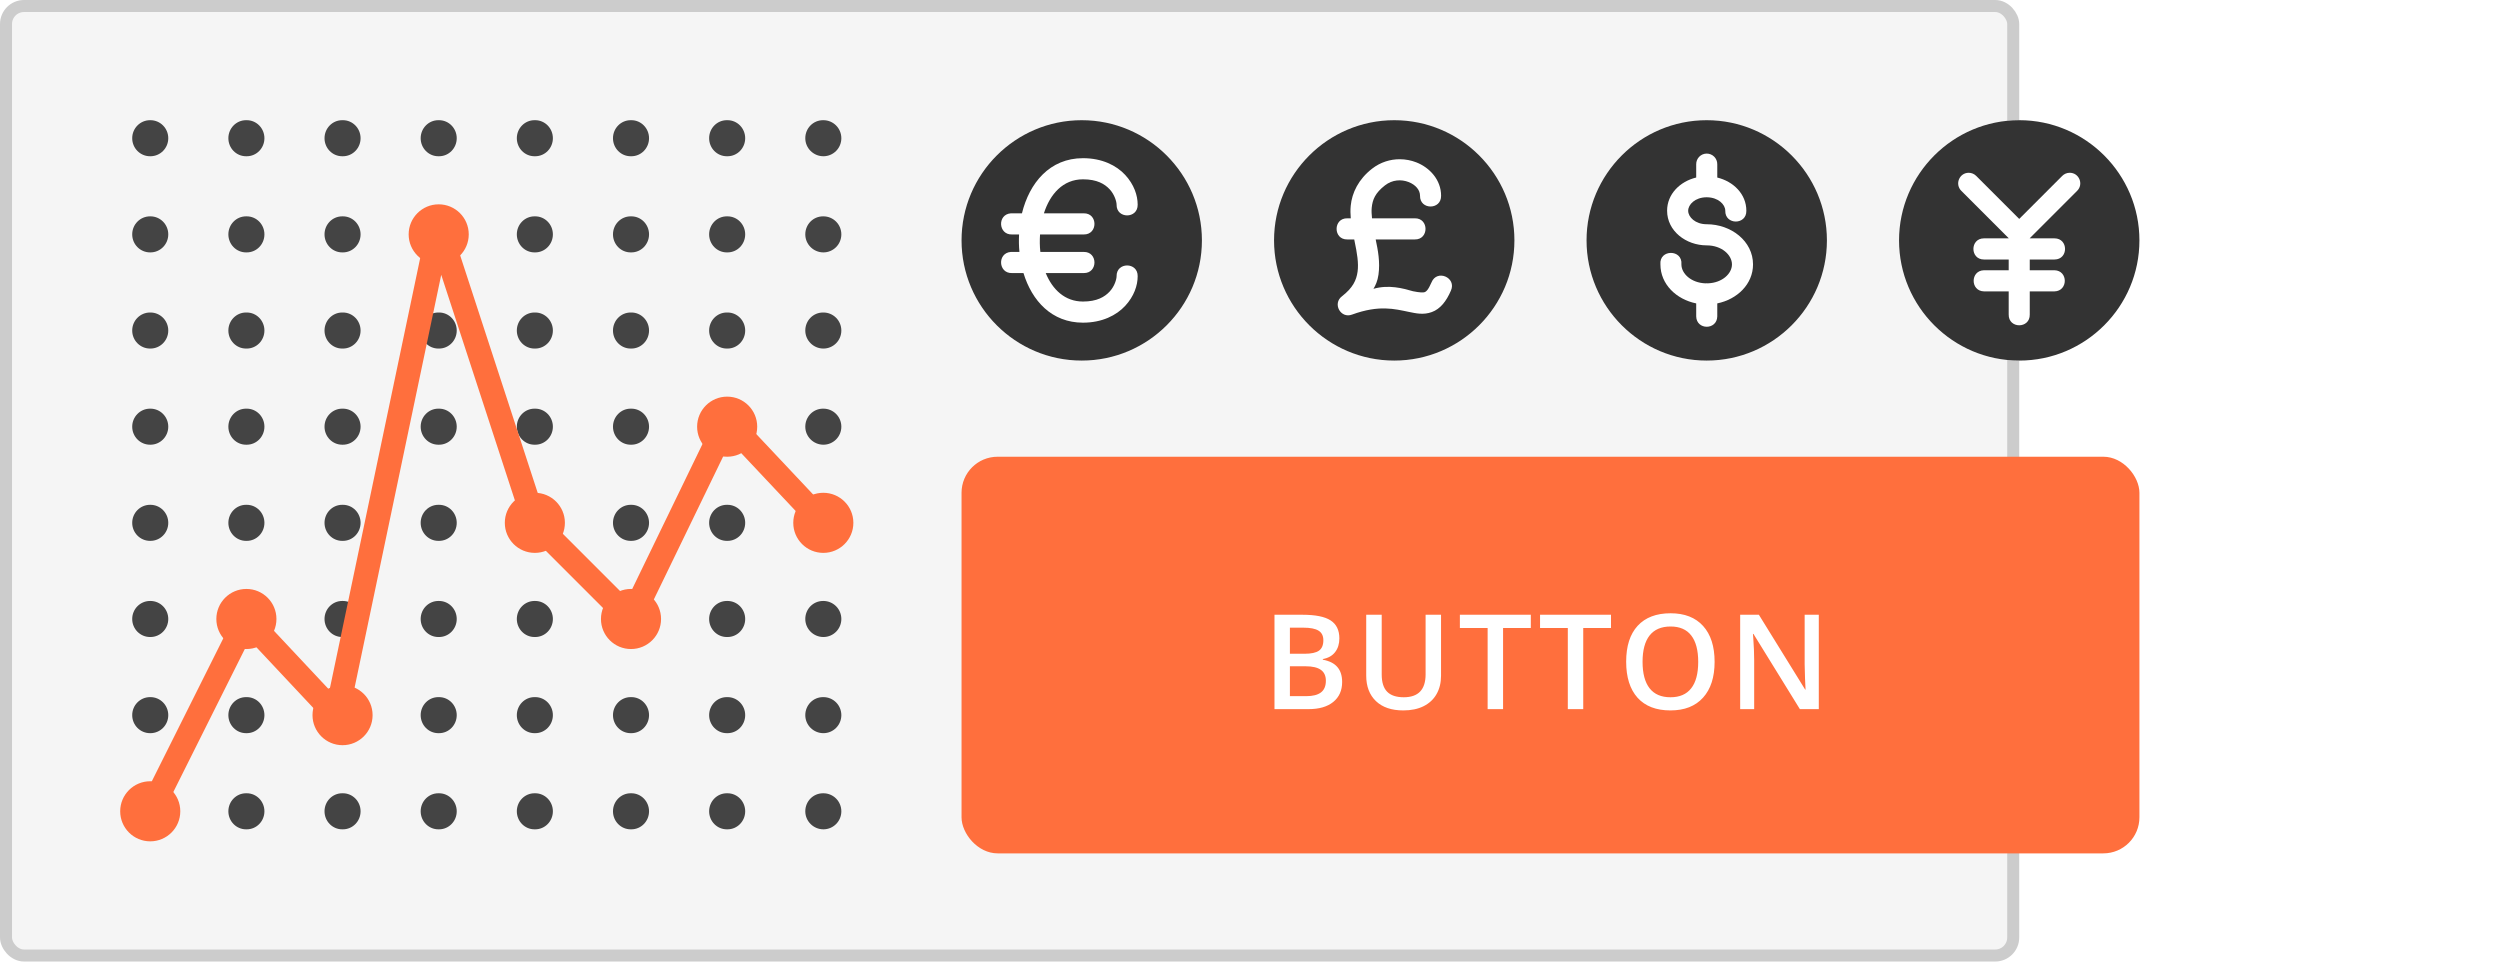 <svg width="208" height="80" viewBox="0 0 208 80" fill="none" xmlns="http://www.w3.org/2000/svg">
<rect width="208" height="80" fill="white"/>
<rect x="0.5" y="0.5" width="167" height="79" rx="1.5" fill="#F5F5F5" stroke="#CCCCCC"/>
<rect x="80" y="38" width="98" height="33" rx="3" fill="#FF6F3D"/>
<path d="M106.037 51.148H108.368C109.449 51.148 110.23 51.305 110.709 51.62C111.193 51.935 111.435 52.433 111.435 53.113C111.435 53.572 111.316 53.953 111.08 54.257C110.844 54.562 110.504 54.753 110.06 54.832V54.886C110.611 54.99 111.016 55.196 111.273 55.503C111.535 55.808 111.666 56.221 111.666 56.744C111.666 57.45 111.418 58.003 110.924 58.404C110.434 58.801 109.75 59 108.873 59H106.037V51.148ZM107.32 54.392H108.556C109.093 54.392 109.485 54.307 109.732 54.139C109.979 53.967 110.103 53.677 110.103 53.269C110.103 52.9 109.968 52.633 109.7 52.469C109.435 52.304 109.012 52.222 108.432 52.222H107.32V54.392ZM107.32 55.434V57.92H108.685C109.222 57.92 109.626 57.818 109.898 57.614C110.174 57.407 110.312 57.081 110.312 56.637C110.312 56.228 110.172 55.926 109.893 55.729C109.614 55.532 109.189 55.434 108.62 55.434H107.32ZM119.894 51.148V56.228C119.894 56.809 119.768 57.317 119.518 57.754C119.271 58.187 118.911 58.522 118.438 58.758C117.969 58.991 117.407 59.107 116.752 59.107C115.778 59.107 115.02 58.85 114.48 58.334C113.939 57.818 113.669 57.109 113.669 56.207V51.148H114.958V56.116C114.958 56.764 115.108 57.242 115.409 57.55C115.71 57.858 116.171 58.012 116.794 58.012C118.005 58.012 118.61 57.376 118.61 56.105V51.148H119.894ZM125.055 59H123.771V52.248H121.462V51.148H127.364V52.248H125.055V59ZM131.725 59H130.442V52.248H128.132V51.148H134.035V52.248H131.725V59ZM142.655 55.063C142.655 56.341 142.335 57.335 141.694 58.044C141.056 58.753 140.152 59.107 138.981 59.107C137.796 59.107 136.885 58.757 136.247 58.055C135.614 57.349 135.297 56.349 135.297 55.052C135.297 53.756 135.615 52.761 136.253 52.066C136.894 51.371 137.807 51.024 138.992 51.024C140.159 51.024 141.062 51.377 141.699 52.082C142.336 52.787 142.655 53.781 142.655 55.063ZM136.661 55.063C136.661 56.03 136.856 56.764 137.246 57.265C137.637 57.763 138.215 58.012 138.981 58.012C139.744 58.012 140.319 57.765 140.705 57.27C141.096 56.776 141.291 56.041 141.291 55.063C141.291 54.1 141.097 53.369 140.711 52.872C140.328 52.374 139.755 52.125 138.992 52.125C138.222 52.125 137.64 52.374 137.246 52.872C136.856 53.369 136.661 54.1 136.661 55.063ZM151.324 59H149.75L145.888 52.743H145.845L145.872 53.092C145.922 53.758 145.947 54.367 145.947 54.918V59H144.782V51.148H146.339L150.19 57.373H150.222C150.215 57.29 150.201 56.991 150.179 56.476C150.158 55.956 150.147 55.552 150.147 55.262V51.148H151.324V59Z" fill="white"/>
<path d="M12.485 13H12.515C13.335 13 14 12.328 14 11.5C14 10.672 13.335 10 12.515 10H12.485C11.665 10 11 10.672 11 11.5C11 12.328 11.665 13 12.485 13Z" fill="#444444"/>
<path d="M20.47 13H20.53C21.342 13 22 12.328 22 11.5C22 10.672 21.342 10 20.53 10H20.47C19.658 10 19 10.672 19 11.5C19 12.328 19.658 13 20.47 13Z" fill="#444444"/>
<path d="M28.47 13H28.53C29.342 13 30 12.328 30 11.5C30 10.672 29.342 10 28.53 10H28.47C27.658 10 27 10.672 27 11.5C27 12.328 27.658 13 28.47 13Z" fill="#444444"/>
<path d="M36.47 13H36.53C37.342 13 38 12.328 38 11.5C38 10.672 37.342 10 36.53 10H36.47C35.658 10 35 10.672 35 11.5C35 12.328 35.658 13 36.47 13Z" fill="#444444"/>
<path d="M44.47 13H44.53C45.342 13 46 12.328 46 11.5C46 10.672 45.342 10 44.53 10H44.47C43.658 10 43 10.672 43 11.5C43 12.328 43.658 13 44.47 13Z" fill="#444444"/>
<path d="M52.47 13H52.53C53.342 13 54 12.328 54 11.5C54 10.672 53.342 10 52.53 10H52.47C51.658 10 51 10.672 51 11.5C51 12.328 51.658 13 52.47 13Z" fill="#444444"/>
<path d="M60.47 13H60.53C61.342 13 62 12.328 62 11.5C62 10.672 61.342 10 60.53 10H60.47C59.658 10 59 10.672 59 11.5C59 12.328 59.658 13 60.47 13Z" fill="#444444"/>
<path d="M68.507 13C69.332 13 70 12.328 70 11.5C70 10.672 69.332 10 68.507 10H68.478C67.653 10 67 10.672 67 11.5C67 12.328 67.683 13 68.507 13Z" fill="#444444"/>
<path d="M12.485 45H12.515C13.335 45 14 44.328 14 43.5C14 42.672 13.335 42 12.515 42H12.485C11.665 42 11 42.672 11 43.5C11 44.328 11.665 45 12.485 45Z" fill="#444444"/>
<path d="M20.47 45H20.53C21.342 45 22 44.328 22 43.5C22 42.672 21.342 42 20.53 42H20.47C19.658 42 19 42.672 19 43.5C19 44.328 19.658 45 20.47 45Z" fill="#444444"/>
<path d="M28.47 45H28.53C29.342 45 30 44.328 30 43.5C30 42.672 29.342 42 28.53 42H28.47C27.658 42 27 42.672 27 43.5C27 44.328 27.658 45 28.47 45Z" fill="#444444"/>
<path d="M36.47 45H36.53C37.342 45 38 44.328 38 43.5C38 42.672 37.342 42 36.53 42H36.47C35.658 42 35 42.672 35 43.5C35 44.328 35.658 45 36.47 45Z" fill="#444444"/>
<path d="M44.47 45H44.53C45.342 45 46 44.328 46 43.5C46 42.672 45.342 42 44.53 42H44.47C43.658 42 43 42.672 43 43.5C43 44.328 43.658 45 44.47 45Z" fill="#444444"/>
<path d="M52.47 45H52.53C53.342 45 54 44.328 54 43.5C54 42.672 53.342 42 52.53 42H52.47C51.658 42 51 42.672 51 43.5C51 44.328 51.658 45 52.47 45Z" fill="#444444"/>
<path d="M60.47 45H60.53C61.342 45 62 44.328 62 43.5C62 42.672 61.342 42 60.53 42H60.47C59.658 42 59 42.672 59 43.5C59 44.328 59.658 45 60.47 45Z" fill="#444444"/>
<path d="M68.507 45C69.332 45 70 44.328 70 43.5C70 42.672 69.332 42 68.507 42H68.478C67.653 42 67 42.672 67 43.5C67 44.328 67.683 45 68.507 45Z" fill="#444444"/>
<path d="M12.485 21H12.515C13.335 21 14 20.328 14 19.5C14 18.672 13.335 18 12.515 18H12.485C11.665 18 11 18.672 11 19.5C11 20.328 11.665 21 12.485 21Z" fill="#444444"/>
<path d="M20.47 21H20.53C21.342 21 22 20.328 22 19.5C22 18.672 21.342 18 20.53 18H20.47C19.658 18 19 18.672 19 19.5C19 20.328 19.658 21 20.47 21Z" fill="#444444"/>
<path d="M28.47 21H28.53C29.342 21 30 20.328 30 19.5C30 18.672 29.342 18 28.53 18H28.47C27.658 18 27 18.672 27 19.5C27 20.328 27.658 21 28.47 21Z" fill="#444444"/>
<path d="M36.47 21H36.53C37.342 21 38 20.328 38 19.5C38 18.672 37.342 18 36.53 18H36.47C35.658 18 35 18.672 35 19.5C35 20.328 35.658 21 36.47 21Z" fill="#444444"/>
<path d="M44.47 21H44.53C45.342 21 46 20.328 46 19.5C46 18.672 45.342 18 44.53 18H44.47C43.658 18 43 18.672 43 19.5C43 20.328 43.658 21 44.47 21Z" fill="#444444"/>
<path d="M52.47 21H52.53C53.342 21 54 20.328 54 19.5C54 18.672 53.342 18 52.53 18H52.47C51.658 18 51 18.672 51 19.5C51 20.328 51.658 21 52.47 21Z" fill="#444444"/>
<path d="M60.47 21H60.53C61.342 21 62 20.328 62 19.5C62 18.672 61.342 18 60.53 18H60.47C59.658 18 59 18.672 59 19.5C59 20.328 59.658 21 60.47 21Z" fill="#444444"/>
<path d="M68.507 21C69.332 21 70 20.328 70 19.5C70 18.672 69.332 18 68.507 18H68.478C67.653 18 67 18.672 67 19.5C67 20.328 67.683 21 68.507 21Z" fill="#444444"/>
<path d="M12.485 53H12.515C13.335 53 14 52.328 14 51.5C14 50.672 13.335 50 12.515 50H12.485C11.665 50 11 50.672 11 51.5C11 52.328 11.665 53 12.485 53Z" fill="#444444"/>
<path d="M20.47 53H20.53C21.342 53 22 52.328 22 51.5C22 50.672 21.342 50 20.53 50H20.47C19.658 50 19 50.672 19 51.5C19 52.328 19.658 53 20.47 53Z" fill="#444444"/>
<path d="M28.47 53H28.53C29.342 53 30 52.328 30 51.5C30 50.672 29.342 50 28.53 50H28.47C27.658 50 27 50.672 27 51.5C27 52.328 27.658 53 28.47 53Z" fill="#444444"/>
<path d="M36.47 53H36.53C37.342 53 38 52.328 38 51.5C38 50.672 37.342 50 36.53 50H36.47C35.658 50 35 50.672 35 51.5C35 52.328 35.658 53 36.47 53Z" fill="#444444"/>
<path d="M44.47 53H44.53C45.342 53 46 52.328 46 51.5C46 50.672 45.342 50 44.53 50H44.47C43.658 50 43 50.672 43 51.5C43 52.328 43.658 53 44.47 53Z" fill="#444444"/>
<path d="M52.47 53H52.53C53.342 53 54 52.328 54 51.5C54 50.672 53.342 50 52.53 50H52.47C51.658 50 51 50.672 51 51.5C51 52.328 51.658 53 52.47 53Z" fill="#444444"/>
<path d="M60.47 53H60.53C61.342 53 62 52.328 62 51.5C62 50.672 61.342 50 60.53 50H60.47C59.658 50 59 50.672 59 51.5C59 52.328 59.658 53 60.47 53Z" fill="#444444"/>
<path d="M68.507 53C69.332 53 70 52.328 70 51.5C70 50.672 69.332 50 68.507 50H68.478C67.653 50 67 50.672 67 51.5C67 52.328 67.683 53 68.507 53Z" fill="#444444"/>
<path d="M12.485 29H12.515C13.335 29 14 28.328 14 27.5C14 26.672 13.335 26 12.515 26H12.485C11.665 26 11 26.672 11 27.5C11 28.328 11.665 29 12.485 29Z" fill="#444444"/>
<path d="M20.47 29H20.53C21.342 29 22 28.328 22 27.5C22 26.672 21.342 26 20.53 26H20.47C19.658 26 19 26.672 19 27.5C19 28.328 19.658 29 20.47 29Z" fill="#444444"/>
<path d="M28.47 29H28.53C29.342 29 30 28.328 30 27.5C30 26.672 29.342 26 28.53 26H28.47C27.658 26 27 26.672 27 27.5C27 28.328 27.658 29 28.47 29Z" fill="#444444"/>
<path d="M36.47 29H36.53C37.342 29 38 28.328 38 27.5C38 26.672 37.342 26 36.53 26H36.47C35.658 26 35 26.672 35 27.5C35 28.328 35.658 29 36.47 29Z" fill="#444444"/>
<path d="M44.47 29H44.53C45.342 29 46 28.328 46 27.5C46 26.672 45.342 26 44.53 26H44.47C43.658 26 43 26.672 43 27.5C43 28.328 43.658 29 44.47 29Z" fill="#444444"/>
<path d="M52.47 29H52.53C53.342 29 54 28.328 54 27.5C54 26.672 53.342 26 52.53 26H52.47C51.658 26 51 26.672 51 27.5C51 28.328 51.658 29 52.47 29Z" fill="#444444"/>
<path d="M60.47 29H60.53C61.342 29 62 28.328 62 27.5C62 26.672 61.342 26 60.53 26H60.47C59.658 26 59 26.672 59 27.5C59 28.328 59.658 29 60.47 29Z" fill="#444444"/>
<path d="M68.507 29C69.332 29 70 28.328 70 27.5C70 26.672 69.332 26 68.507 26H68.478C67.653 26 67 26.672 67 27.5C67 28.328 67.683 29 68.507 29Z" fill="#444444"/>
<path d="M12.485 61H12.515C13.335 61 14 60.328 14 59.5C14 58.672 13.335 58 12.515 58H12.485C11.665 58 11 58.672 11 59.5C11 60.328 11.665 61 12.485 61Z" fill="#444444"/>
<path d="M20.47 61H20.53C21.342 61 22 60.328 22 59.5C22 58.672 21.342 58 20.53 58H20.47C19.658 58 19 58.672 19 59.5C19 60.328 19.658 61 20.47 61Z" fill="#444444"/>
<path d="M28.47 61H28.53C29.342 61 30 60.328 30 59.5C30 58.672 29.342 58 28.53 58H28.47C27.658 58 27 58.672 27 59.5C27 60.328 27.658 61 28.47 61Z" fill="#444444"/>
<path d="M36.47 61H36.53C37.342 61 38 60.328 38 59.5C38 58.672 37.342 58 36.53 58H36.47C35.658 58 35 58.672 35 59.5C35 60.328 35.658 61 36.47 61Z" fill="#444444"/>
<path d="M44.47 61H44.53C45.342 61 46 60.328 46 59.5C46 58.672 45.342 58 44.53 58H44.47C43.658 58 43 58.672 43 59.5C43 60.328 43.658 61 44.47 61Z" fill="#444444"/>
<path d="M52.47 61H52.53C53.342 61 54 60.328 54 59.5C54 58.672 53.342 58 52.53 58H52.47C51.658 58 51 58.672 51 59.5C51 60.328 51.658 61 52.47 61Z" fill="#444444"/>
<path d="M60.47 61H60.53C61.342 61 62 60.328 62 59.5C62 58.672 61.342 58 60.53 58H60.47C59.658 58 59 58.672 59 59.5C59 60.328 59.658 61 60.47 61Z" fill="#444444"/>
<path d="M68.507 61C69.332 61 70 60.328 70 59.5C70 58.672 69.332 58 68.507 58H68.478C67.653 58 67 58.672 67 59.5C67 60.328 67.683 61 68.507 61Z" fill="#444444"/>
<path d="M12.485 37H12.515C13.335 37 14 36.328 14 35.5C14 34.672 13.335 34 12.515 34H12.485C11.665 34 11 34.672 11 35.5C11 36.328 11.665 37 12.485 37Z" fill="#444444"/>
<path d="M20.47 37H20.53C21.342 37 22 36.328 22 35.5C22 34.672 21.342 34 20.53 34H20.47C19.658 34 19 34.672 19 35.5C19 36.328 19.658 37 20.47 37Z" fill="#444444"/>
<path d="M28.47 37H28.53C29.342 37 30 36.328 30 35.5C30 34.672 29.342 34 28.53 34H28.47C27.658 34 27 34.672 27 35.5C27 36.328 27.658 37 28.47 37Z" fill="#444444"/>
<path d="M36.47 37H36.53C37.342 37 38 36.328 38 35.5C38 34.672 37.342 34 36.53 34H36.47C35.658 34 35 34.672 35 35.5C35 36.328 35.658 37 36.47 37Z" fill="#444444"/>
<path d="M44.47 37H44.53C45.342 37 46 36.328 46 35.5C46 34.672 45.342 34 44.53 34H44.47C43.658 34 43 34.672 43 35.5C43 36.328 43.658 37 44.47 37Z" fill="#444444"/>
<path d="M52.47 37H52.53C53.342 37 54 36.328 54 35.5C54 34.672 53.342 34 52.53 34H52.47C51.658 34 51 34.672 51 35.5C51 36.328 51.658 37 52.47 37Z" fill="#444444"/>
<path d="M60.47 37H60.53C61.342 37 62 36.328 62 35.5C62 34.672 61.342 34 60.53 34H60.47C59.658 34 59 34.672 59 35.5C59 36.328 59.658 37 60.47 37Z" fill="#444444"/>
<path d="M68.507 37C69.332 37 70 36.328 70 35.5C70 34.672 69.332 34 68.507 34H68.478C67.653 34 67 34.672 67 35.5C67 36.328 67.683 37 68.507 37Z" fill="#444444"/>
<path d="M12.485 69H12.515C13.335 69 14 68.328 14 67.5C14 66.672 13.335 66 12.515 66H12.485C11.665 66 11 66.672 11 67.5C11 68.328 11.665 69 12.485 69Z" fill="#444444"/>
<path d="M20.47 69H20.53C21.342 69 22 68.328 22 67.5C22 66.672 21.342 66 20.53 66H20.47C19.658 66 19 66.672 19 67.5C19 68.328 19.658 69 20.47 69Z" fill="#444444"/>
<path d="M28.47 69H28.53C29.342 69 30 68.328 30 67.5C30 66.672 29.342 66 28.53 66H28.47C27.658 66 27 66.672 27 67.5C27 68.328 27.658 69 28.47 69Z" fill="#444444"/>
<path d="M36.47 69H36.53C37.342 69 38 68.328 38 67.5C38 66.672 37.342 66 36.53 66H36.47C35.658 66 35 66.672 35 67.5C35 68.328 35.658 69 36.47 69Z" fill="#444444"/>
<path d="M44.47 69H44.53C45.342 69 46 68.328 46 67.5C46 66.672 45.342 66 44.53 66H44.47C43.658 66 43 66.672 43 67.5C43 68.328 43.658 69 44.47 69Z" fill="#444444"/>
<path d="M52.47 69H52.53C53.342 69 54 68.328 54 67.5C54 66.672 53.342 66 52.53 66H52.47C51.658 66 51 66.672 51 67.5C51 68.328 51.658 69 52.47 69Z" fill="#444444"/>
<path d="M60.47 69H60.53C61.342 69 62 68.328 62 67.5C62 66.672 61.342 66 60.53 66H60.47C59.658 66 59 66.672 59 67.5C59 68.328 59.658 69 60.47 69Z" fill="#444444"/>
<path d="M68.507 69C69.332 69 70 68.328 70 67.5C70 66.672 69.332 66 68.507 66H68.478C67.653 66 67 66.672 67 67.5C67 68.328 67.683 69 68.507 69Z" fill="#444444"/>
<circle cx="20.5" cy="51.5" r="2.5" fill="#FF6F3D"/>
<circle cx="12.5" cy="67.5" r="2.5" fill="#FF6F3D"/>
<circle cx="28.5" cy="59.5" r="2.5" fill="#FF6F3D"/>
<circle cx="36.5" cy="19.5" r="2.5" fill="#FF6F3D"/>
<circle cx="44.5" cy="43.5" r="2.5" fill="#FF6F3D"/>
<circle cx="52.5" cy="51.5" r="2.5" fill="#FF6F3D"/>
<circle cx="68.5" cy="43.5" r="2.5" fill="#FF6F3D"/>
<circle cx="60.5" cy="35.5" r="2.5" fill="#FF6F3D"/>
<path d="M12.5 67.5L20.5 51.5L28 59.5L36.5 19L44.5 43.5L52.5 51.5L60.5 35L68.5 43.5" stroke="#FF6F3D" stroke-width="2" stroke-linejoin="round"/>
<circle cx="90" cy="20" r="10" fill="white"/>
<path d="M89.999 10C84.487 10 80 14.488 80 20.001C80 25.514 84.487 30 89.999 30C95.512 30 100 25.514 100 20.001C100 14.488 95.512 10 89.999 10ZM90.103 13.161C91.691 13.161 92.886 13.762 93.618 14.555C94.35 15.348 94.654 16.253 94.654 17.022C94.681 18.221 92.873 18.221 92.9 17.022C92.9 16.797 92.745 16.207 92.33 15.757C91.914 15.307 91.27 14.919 90.103 14.919C88.438 14.919 87.363 16.151 86.853 17.749H90.162C91.358 17.721 91.358 19.534 90.162 19.507H86.531C86.501 19.991 86.501 20.482 86.558 20.961H90.162C91.358 20.933 91.358 22.746 90.162 22.719H87.004C87.566 24.089 88.599 25.088 90.103 25.088C91.27 25.088 91.914 24.7 92.33 24.25C92.745 23.8 92.9 23.21 92.9 22.985C92.873 21.786 94.681 21.786 94.654 22.985C94.654 23.753 94.35 24.653 93.618 25.445C92.886 26.238 91.691 26.846 90.103 26.846C87.505 26.846 85.858 25.028 85.153 22.719H84.194C83.049 22.752 82.961 21.046 84.103 20.961C84.133 20.959 84.163 20.959 84.194 20.961H84.817C84.77 20.478 84.762 19.992 84.787 19.507H84.194C83.049 19.54 82.961 17.833 84.103 17.749C84.133 17.747 84.163 17.747 84.194 17.749H85.026C85.645 15.225 87.335 13.161 90.103 13.161Z" fill="#333333"/>
<circle cx="116" cy="20" r="10" fill="white"/>
<path d="M116.003 10C110.492 10 106 14.486 106 19.999C106 25.512 110.492 30 116.003 30C121.513 30 126 25.512 126 19.999C126 14.486 121.513 10 116.003 10ZM116.47 13.248C116.943 13.251 117.406 13.34 117.828 13.504C118.953 13.94 119.899 14.967 119.899 16.282C119.926 17.481 118.118 17.481 118.146 16.282C118.146 15.818 117.795 15.379 117.194 15.145C116.593 14.912 115.848 14.942 115.227 15.425C114.418 16.055 114.194 16.603 114.126 17.288C114.101 17.555 114.119 17.852 114.152 18.164H116.166H117.707C118.902 18.136 118.902 19.949 117.707 19.922H116.166H114.457C114.644 20.819 114.837 21.8 114.69 22.849C114.612 23.398 114.442 23.746 114.272 24.03C115.551 23.665 116.714 23.987 117.562 24.231C118.119 24.345 118.419 24.349 118.528 24.308C118.637 24.269 118.815 24.161 119.103 23.492C119.549 22.378 121.212 23.093 120.714 24.185C120.334 25.07 119.827 25.708 119.129 25.963C118.431 26.219 117.806 26.071 117.213 25.949C116.027 25.707 114.749 25.352 112.497 26.171C111.546 26.541 110.838 25.258 111.656 24.647C112.563 23.941 112.85 23.317 112.951 22.602C113.051 21.886 112.903 21.041 112.71 20.116C112.698 20.054 112.686 19.985 112.673 19.922H112.101C110.906 19.949 110.906 18.136 112.101 18.164H112.384C112.356 17.823 112.345 17.476 112.38 17.119C112.485 16.043 113.023 14.916 114.154 14.037C114.863 13.485 115.681 13.245 116.47 13.248Z" fill="#333333"/>
<circle cx="142" cy="20" r="10" fill="white"/>
<path d="M141.997 10C136.487 10 132 14.486 132 19.999C132 25.512 136.487 30 141.997 30C147.508 30 152 25.512 152 19.999C152 14.486 147.508 10 141.997 10ZM141.983 12.778C142.48 12.768 142.886 13.174 142.877 13.673V14.771C144.222 15.099 145.296 16.146 145.296 17.533C145.323 18.732 143.515 18.732 143.543 17.533C143.543 17.011 142.957 16.429 142.033 16.414C142.011 16.414 141.989 16.413 141.968 16.413C141.04 16.425 140.456 17.009 140.456 17.533C140.456 18.064 141.052 18.657 141.997 18.657C144.033 18.657 145.852 20.062 145.852 21.999C145.852 23.649 144.528 24.904 142.877 25.243V26.327C142.851 27.473 141.15 27.473 141.124 26.327V25.244C139.472 24.909 138.147 23.651 138.147 21.999C138.033 20.723 140.008 20.723 139.893 21.999C139.893 22.764 140.703 23.535 141.903 23.575C141.93 23.572 141.956 23.57 141.983 23.568C142.021 23.568 142.059 23.57 142.096 23.573C143.294 23.531 144.099 22.762 144.099 21.999C144.099 21.214 143.251 20.415 141.997 20.415C140.27 20.415 138.703 19.215 138.703 17.533C138.703 16.144 139.778 15.096 141.124 14.77V13.673C141.116 13.187 141.5 12.787 141.983 12.778Z" fill="#333333"/>
<circle cx="168" cy="20" r="10" fill="white"/>
<path d="M168.003 10C162.492 10 158 14.488 158 20.001C158 25.514 162.492 30 168.003 30C173.513 30 178 25.514 178 20.001C178 14.488 173.513 10 168.003 10ZM163.796 14.375C164.033 14.375 164.26 14.471 164.425 14.64L167.999 18.214L171.573 14.64C171.733 14.477 171.949 14.381 172.177 14.375C172.976 14.353 173.385 15.328 172.81 15.885L168.876 19.819V19.831H170.934C172.104 19.831 172.104 21.591 170.934 21.591H168.876V22.485H170.934C172.076 22.511 172.076 24.218 170.934 24.243H168.876V26.165C168.903 27.364 167.095 27.364 167.123 26.165V24.243H165.065C163.923 24.218 163.923 22.511 165.065 22.485H167.123V21.591H165.065C163.895 21.591 163.895 19.831 165.065 19.831H167.123V19.819L163.189 15.885C162.624 15.337 163.01 14.377 163.796 14.375Z" fill="#333333"/>
</svg>
